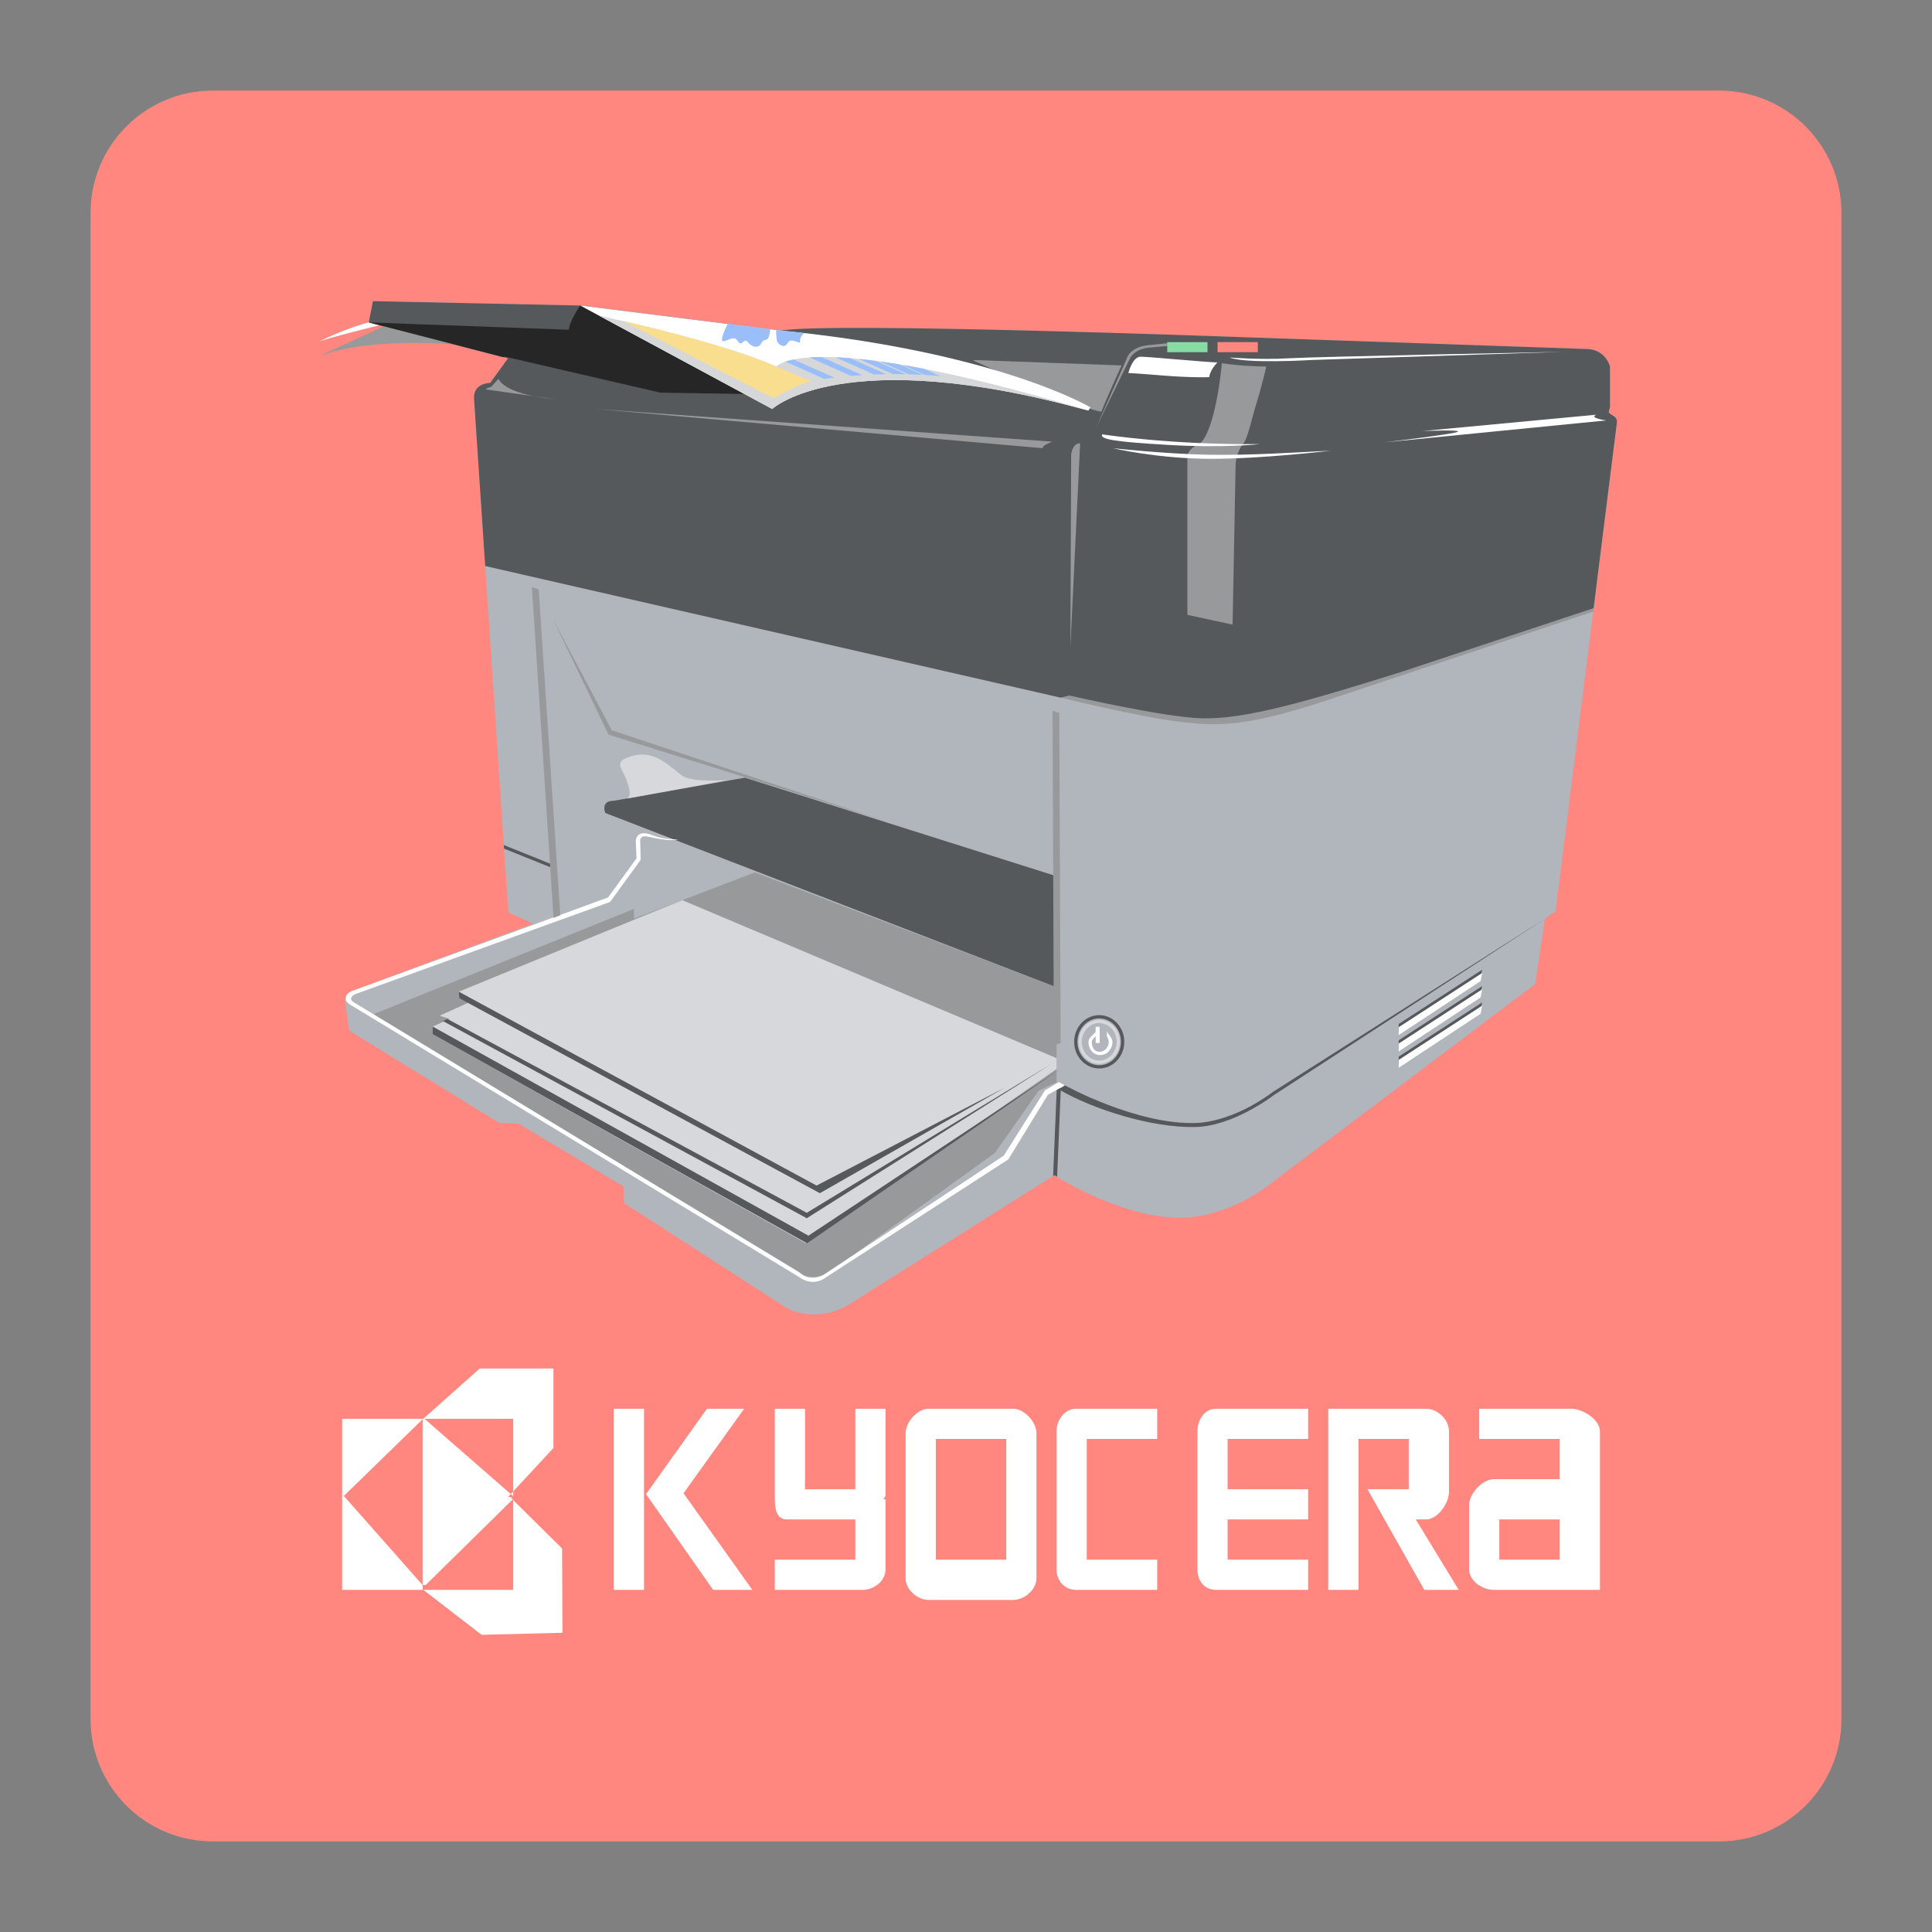 <svg xmlns="http://www.w3.org/2000/svg" xmlns:xlink="http://www.w3.org/1999/xlink" id="Layer_1" width="192" height="192" x="0" y="0" enable-background="new 0 0 192 192" version="1.1" viewBox="0 0 192 192" xml:space="preserve"><rect x="0" y="0" width="192" height="192" fill="#808080" stroke="none"/><g><path fill="#FF877F" d="M183,170.837c0,6.718-5.445,12.163-12.163,12.163H21.163C14.445,183,9,177.555,9,170.837V21.163 C9,14.445,14.445,9,21.163,9h149.674C177.555,9,183,14.445,183,21.163V170.837z"/><g><g><g><g><rect width="3" height="18" x="61" y="140" fill="#FFF"/><polygon fill="#FFF" points="67.926 148.4 73.951 140 70.255 140 64.202 148.486 70.872 158 74.77 158"/></g><path fill="#FFF" d="M103,142.43c0-1.084-1.171-2.43-2.326-2.43h-8.381c-1.156,0-2.293,1.346-2.293,2.43v14.441 c0,1.083,1.137,2.129,2.293,2.129h8.381c1.155,0,2.326-1.046,2.326-2.129V142.43z M100,155h-7v-12h7V155z"/><path fill="#FFF" d="M88,140h-3v8h-5v-8h-3v8.624c0,1.147,0.051,2.376,1.2,2.376H85v4h-8v3h8.715 c1.148,0,2.285-0.886,2.285-2.034V149h-0.216c0.006,0,0.216-0.311,0.216-0.376V140z"/><path fill="#FFF" d="M115,155h-7v-12h7v-3h-8.046c-1.148,0-1.954,1.089-1.954,2.237v13.729c0,1.148,0.806,2.034,1.954,2.034 H115V155z"/><path fill="#FFF" d="M130,143v-3h-9.146c-1.148,0-1.854,1.089-1.854,2.237v13.729c0,1.148,0.706,2.034,1.854,2.034H130v-3h-8 v-4h8v-3h-8v-5H130z"/><path fill="#FFF" d="M141.726,140H132v18h3v-15h5v5h-4.103l5.648,10h3.42l-4.268-7h1.027c1.149,0,2.274-1.605,2.274-2.754 v-6.009C144,141.089,142.875,140,141.726,140z"/><path fill="#FFF" d="M156.157,140H147v3h8v4h-6.546c-1.148,0-2.454,1.433-2.454,2.58v6.386c0,1.148,1.306,2.034,2.454,2.034 h7.617h0.086H159v-2.034v-1.027v-4.433v-0.926v-7.343C159,141.089,157.306,140,156.157,140z M155,155h-6v-4h6V155z"/></g><g><polygon fill="#FFF" points="50.921 148.807 50.902 148.826 50.921 148.845"/><path fill="#FFF" d="M55.859,153.885l-5.041-4.98l0.083-0.078l-0.398-0.079L55,143.905V136h-7.326L42,141.055v-0.039v-0.013 V141h9v7.689L42.187,141h-0.074H34v17h8.074h0.039h-0.026H42l0,0v-0.502l0.297,0.025L51,148.961V158h-8.926l5.79,4.467 l8.032-0.205L55.859,153.885z M34.153,148.65l0.162-0.043l-0.133,0.048L42,141.041v16.482L34.153,148.65z"/></g></g><g><path fill="#FFF" d="M37.854,32.283c0,0-5.602,1.38-6.251,1.705c0,0,2.679-1.38,5.602-2.111L37.854,32.283z"/><path fill="#B1B5BC" d="M37.042,29.928l-0.406,2.111l13.841,3.572l-1.766,2.436c0,0-1.614,0-1.614,1.461l3.415,51.144 l2.438,1.136l-17.859,6.658c0,0-0.811,0.108-0.811,1.081l0.325,2.166c0,0-0.081,0.73,0.487,0.975l14.531,8.929l1.926,0.081 L62,117.929v1.623l16.097,10.391c0,0,2.933,1.786,6.424-0.405l20.261-12.745c-0.001-0.001,6.351,4.127,12.28,4.222 c5.114,0.08,9.349-3.491,9.349-3.491l26.146-19.727l0.977-6.495l1.057-0.73c0,0,6.075-48.422,6.09-48.546 c0.078-0.626-0.398-0.659-0.719-0.946C159.775,40.91,160,40.64,160,40.4c0-0.73,0-3.978,0-3.978s-0.377-1.569-2.109-1.731 l-34.608-1.19c0,0-40.875-1.516-45.637-0.649l-19.949-2.49L37.042,29.928z"/><path fill="#97999B" d="M158.329,60.776c0.091-0.729,0.182-1.452,0.271-2.165c-0.439-1.794-2.19-3.905-8.393-2.489 c-9.958,2.273-44.812,8.335-44.812,13.206c0,0,8.009,1.948,11.689,2.381c3.681,0.433,6.387,0.65,14.612-2.056L158.329,60.776z"/><path fill="#56595B" d="M158.372,60.437c1.236-9.867,2.302-18.36,2.309-18.412c0.077-0.626-0.399-0.659-0.72-0.946 C159.775,40.91,160,40.64,160,40.4c0-0.73,0-3.978,0-3.978s-0.377-1.569-2.109-1.731l-34.608-1.19c0,0-40.875-1.516-45.637-0.649 l-19.949-2.49l-20.637-0.433l-0.415,2.111l13.837,3.572l-1.768,2.436c0,0-1.614,0-1.614,1.461l1.117,16.741l57.18,13.08 l0.866-0.216c0,0,9.416,2.176,13.205,2.272c4.222,0.109,10.282-1.623,19.916-4.654L158.372,60.437z"/><path fill="#97999B" d="M121.43,36.098c0,0-0.578,6.617-2.201,7.997c0,0-1.229,0.446-1.229,1.339s0,15.668,0,15.668l4.494,0.974 l0.301-15.993c0,0,0.108-1.217,0.677-1.867s0.907-2.598,1.395-4.141c0.486-1.542,0.981-3.653,0.981-3.653 S123.581,36.422,121.43,36.098z"/><path fill="#FFF" d="M158.651,41.212l-17.292,1.624c0,0,3.979-0.162,3.491,0.082s-7.388,1.055-7.388,1.055l22.162-2.192 C159.625,41.781,157.839,41.537,158.651,41.212z"/><path fill="#FFF" d="M109.536,43.161c0,0,6.576,1.055,15.669,0.974c0,0-3.572,0.405-9.093,0.081 C110.592,43.892,109.293,43.648,109.536,43.161z"/><path fill="#FFF" d="M110.592,44.541c0,0,5.195,0.568,9.417,0.649c4.222,0.082,9.011-0.243,12.258-0.406 c0,0-6.656,0.812-11.933,0.812C115.057,45.596,110.592,44.541,110.592,44.541z"/><path fill="#FFF" d="M120.983,36.017c0,0-0.73,0.73-0.812,1.461c0,0-1.624,0.081-4.628-0.163 c-3.004-0.243-3.41-0.243-3.41-0.243s0.406-1.624,1.218-1.624C114.164,35.448,120.09,36.017,120.983,36.017z"/><path fill="#FFF" d="M122.201,35.529c0,0,3.085,0.244,5.763,0.082c2.68-0.163,27.439-0.649,27.439-0.649l-25.004,0.811 C130.399,35.773,123.824,36.179,122.201,35.529z"/><path fill="#97999B" d="M107.345,44.054l-0.974,20.295l0.081-19.159C106.452,45.19,106.533,44.054,107.345,44.054z"/><path fill="#97999B" d="M104.585,43.892c0,0-0.975,0.325-0.975,0.649l-44.406-3.896L104.585,43.892z"/><path fill="#97999B" d="M45.242,34.231c0,0-9.011-0.812-13.801,1.298l6.981-3.247L45.242,34.231z"/><path fill="#97999B" d="M55.146,39.67l-6.9-0.974c0,0,0.162-0.163,0.568-0.244l0.731-0.812 C49.544,37.64,49.95,39.183,55.146,39.67z"/><path fill="#262626" d="M50.193,35.448l15.425,3.572l9.903,0.162l-17.86-8.821c0,0-1.055,1.515-1.136,2.408l-19.89-0.73 l13.372,3.451L50.193,35.448z"/><path fill="#56595B" d="M74.025,77.284l-13.052,2.3c0,0-1.258-0.094-0.825,1.205L105,98.12V87.08L74.025,77.284z"/><polygon fill="#97999B" points="54.957 61.535 60.801 72.575 87.537 81.451 60.477 73.008"/><path fill="#56595B" d="M104.656,116.887l0.149-0.095c0,0,0.09,0.058,0.251,0.156l0.379-9.078l-0.402-0.018L104.656,116.887z"/><path fill="#D7D8DB" d="M72.437,77.5c0,0-3.571,0.325-4.626-0.406c-1.056-0.73-2.598-2.517-4.709-2.03 c-2.111,0.487-1.461,1.056-1.055,1.949s0.812,2.111,0.244,2.354L72.437,77.5z"/><path fill="#97999B" d="M63,91.301v-0.974l-25.968,10.5l42.341,25.626c0,0,1.626,1.218,3.575-0.406l15.932-11.474l4.332-6.169 l1.788-0.866V98.12L75.016,86.701L63,91.301z"/><path fill="#FFF" d="M67.404,83.426c0,0-1.542,0-2.517-0.406c-0.974-0.406-1.705-0.244-1.705,0.649l0.081,1.624l-2.841,3.897 l-25.33,9.255c0,0-0.81,0.203-0.729,0.893c0.042,0.352,0.735,0.686,0.735,0.686l44.32,26.889c0,0,1.299,1.082,2.707,0 l18.076-11.69l3.938-6.427l1.691-0.934l-0.596-0.324l-1.38,0.812l-4.101,6.495l-17.859,11.812c0,0-1.339,0.852-2.436-0.203 L35.053,99.541c0,0-0.528-0.406,0.325-0.771l25.247-9.133l3.044-4.181l-0.041-1.786c0,0-0.149-0.676,0.663-0.541 C65.104,83.264,66.349,83.643,67.404,83.426z"/><polygon fill="#56595B" points="55.088 85.997 50.067 83.978 50.091 84.336 54.969 86.298"/><path fill="#56595B" d="M105.234,108.268l0.596-0.406c0,0,7.197,3.979,13.123,3.734c0,0,3.41,0,7.551-3.085l27.032-17.21 l-26.951,17.535c0,0-3.978,3.085-7.794,3.166C114.408,112.096,108.563,110.216,105.234,108.268z"/><g><polygon fill="#56595B" points="147.291 96.372 139 101.761 139 102.542 147.142 97.172"/><polygon fill="#FFF" points="147.291 96.697 139 102.084 139 102.867 147.142 97.496"/></g><g><polygon fill="#56595B" points="147.291 97.996 139 103.383 139 104.166 147.142 98.795"/><polygon fill="#FFF" points="147.291 98.32 139 103.708 139 104.49 147.142 99.12"/></g><g><polygon fill="#56595B" points="147.291 99.619 139 105.007 139 105.789 147.142 100.419"/><polygon fill="#FFF" points="147.291 99.944 139 105.332 139 106.114 147.142 100.744"/></g><polygon fill="#D7D8DB" points="45.593 98.553 63.264 91.301 67.814 89.461 105 105.156 105 106.238 80.089 123.557 43 102.774 43 102.018 44.676 101.259 43.7 100.935 46.568 99.636 45.675 99.202"/><polygon fill="#56595B" points="45.593 98.553 81.151 117.82 99.876 108.078 81.476 118.578 45.647 99.202"/><polygon fill="#56595B" points="44.457 101.259 80.176 120.526 104.531 105.697 80.176 121.067 44.024 101.476"/><polygon fill="#56595B" points="43 102.018 43 102.774 80.205 123.557 105.344 106.238 80.341 122.799"/><g><path fill="#56595B" d="M109.239,106.184c-1.373,0-2.49-1.189-2.49-2.651s1.117-2.651,2.49-2.651c1.372,0,2.49,1.189,2.49,2.651 S110.611,106.184,109.239,106.184z M109.239,101.205c-1.193,0-2.165,1.044-2.165,2.327s0.972,2.327,2.165,2.327 s2.164-1.044,2.164-2.327S110.433,101.205,109.239,101.205z"/></g><g><path fill="#D7D8DB" d="M109.239,105.721c-1.134,0-2.057-0.982-2.057-2.188c0-1.207,0.923-2.189,2.057-2.189 s2.057,0.982,2.057,2.189C111.296,104.738,110.373,105.721,109.239,105.721z M109.239,101.668c-0.955,0-1.731,0.836-1.731,1.864 s0.776,1.863,1.731,1.863s1.731-0.835,1.731-1.863S110.194,101.668,109.239,101.668z"/></g><path fill="#97999B" d="M96.684,35.773l14.774,0.542c0,0-1.678,3.68-2.003,4.6c0,0-0.486-0.054-1.516-0.433 C106.912,40.103,97.225,36.206,96.684,35.773z"/><g><rect width=".403" height="1.61" x="108.884" y="102.04" fill="#FFF"/></g><path fill="#FFF" d="M110,102.444v0.453c0,0.173,0.188,0.393,0.188,0.635c0,0.549-0.427,0.996-0.935,0.996 s-0.75-0.447-0.75-0.996c0-0.302,0.496-0.57,0.496-0.752v-0.4c0,0.225-0.828,0.654-0.828,1.152c0,0.728,0.469,1.32,1.156,1.32 c0.687,0,1.229-0.593,1.229-1.32C110.557,103.081,110,102.683,110,102.444z"/><path fill="#FFF" d="M57.662,30.361l19.078,10.283c0,0,7.063-6.575,31.418,0.163l0.216-0.325c0,0-9.254-5.52-30.794-7.631 L57.662,30.361z"/><path fill="#D6D7D8" d="M77.146,36.422C71.219,33.825,59.61,31.39,59.61,31.39c-0.011,0.001-0.021,0.004-0.031,0.005l17.16,9.25 c0,0,7.063-6.575,31.418,0.163C80.23,32.445,77.146,36.422,77.146,36.422z"/><path fill="#F9DE90" d="M76.902,39.589c0,0,2.029-1.299,3.734-1.705l-3.491-1.461c-4.276-1.874-11.509-3.664-15.207-4.515 L76.902,39.589z"/><path fill="#99BEF9" d="M80.465,35.523l4.108,1.833c0.349-0.029,0.716-0.056,1.098-0.08l-4.028-1.796 C81.212,35.484,80.82,35.499,80.465,35.523z M87.443,35.918l2.857,1.274c0.461,0.012,0.929,0.031,1.404,0.058l-2.328-1.039 C88.696,36.099,88.052,36.002,87.443,35.918z M78.061,35.934l3.857,1.72c0.292-0.043,0.622-0.087,0.983-0.13l-4.035-1.799 C78.544,35.789,78.278,35.861,78.061,35.934z M85.337,35.668l3.378,1.506c0.424-0.002,0.856,0.001,1.298,0.01l-2.955-1.318 C86.449,35.787,85.875,35.722,85.337,35.668z M83.018,35.503l3.841,1.713c0.389-0.016,0.788-0.027,1.2-0.034l-3.564-1.589 C83.966,35.55,83.476,35.521,83.018,35.503z M91.833,36.654c-0.754-0.146-1.47-0.275-2.15-0.391l2.243,1 c0.508,0.031,1.023,0.07,1.542,0.12L91.833,36.654z"/><path fill="#99BEF9" d="M77.579,32.851l-0.446-0.056c-0.001,0.473,0.024,1.123,0.175,1.274c0.244,0.243,0.649,0.568,0.974,0 c0.325-0.568,1.218,0.162,1.218-0.082c0-0.21,0.003-0.54,0.417-0.887C79.152,33.013,78.376,32.929,77.579,32.851z M71.868,33.906 c0.487,0,1.056-0.649,1.461,0s0.568-0.406,0.974,0.081c0.406,0.487,1.056,0.73,1.38,0.082c0.308-0.616,0.688,0.223,0.866-1.347 l-4.235-0.529C72.013,32.804,71.516,33.906,71.868,33.906z"/><path fill="#97999B" d="M116.924,34.042c0,0-0.974,0.054-2.868,0.27s-2.11,1.407-2.11,1.407l-3.031,6.819l3.41-6.981 c0,0,0.419-0.839,1.758-1.001l2.761-0.244L116.924,34.042z"/><rect width="4" height="1" x="116" y="34" fill="#87DCA4"/><rect width="4" height="1" x="121" y="34" fill="#FF877F"/><polygon fill="#97999B" points="53.535 58.579 55.682 90.956 55.011 91.224 52.863 58.343"/><polygon fill="#97999B" points="105.272 70.858 105.406 103.638 104.735 103.907 104.601 70.624"/></g></g></g></svg>